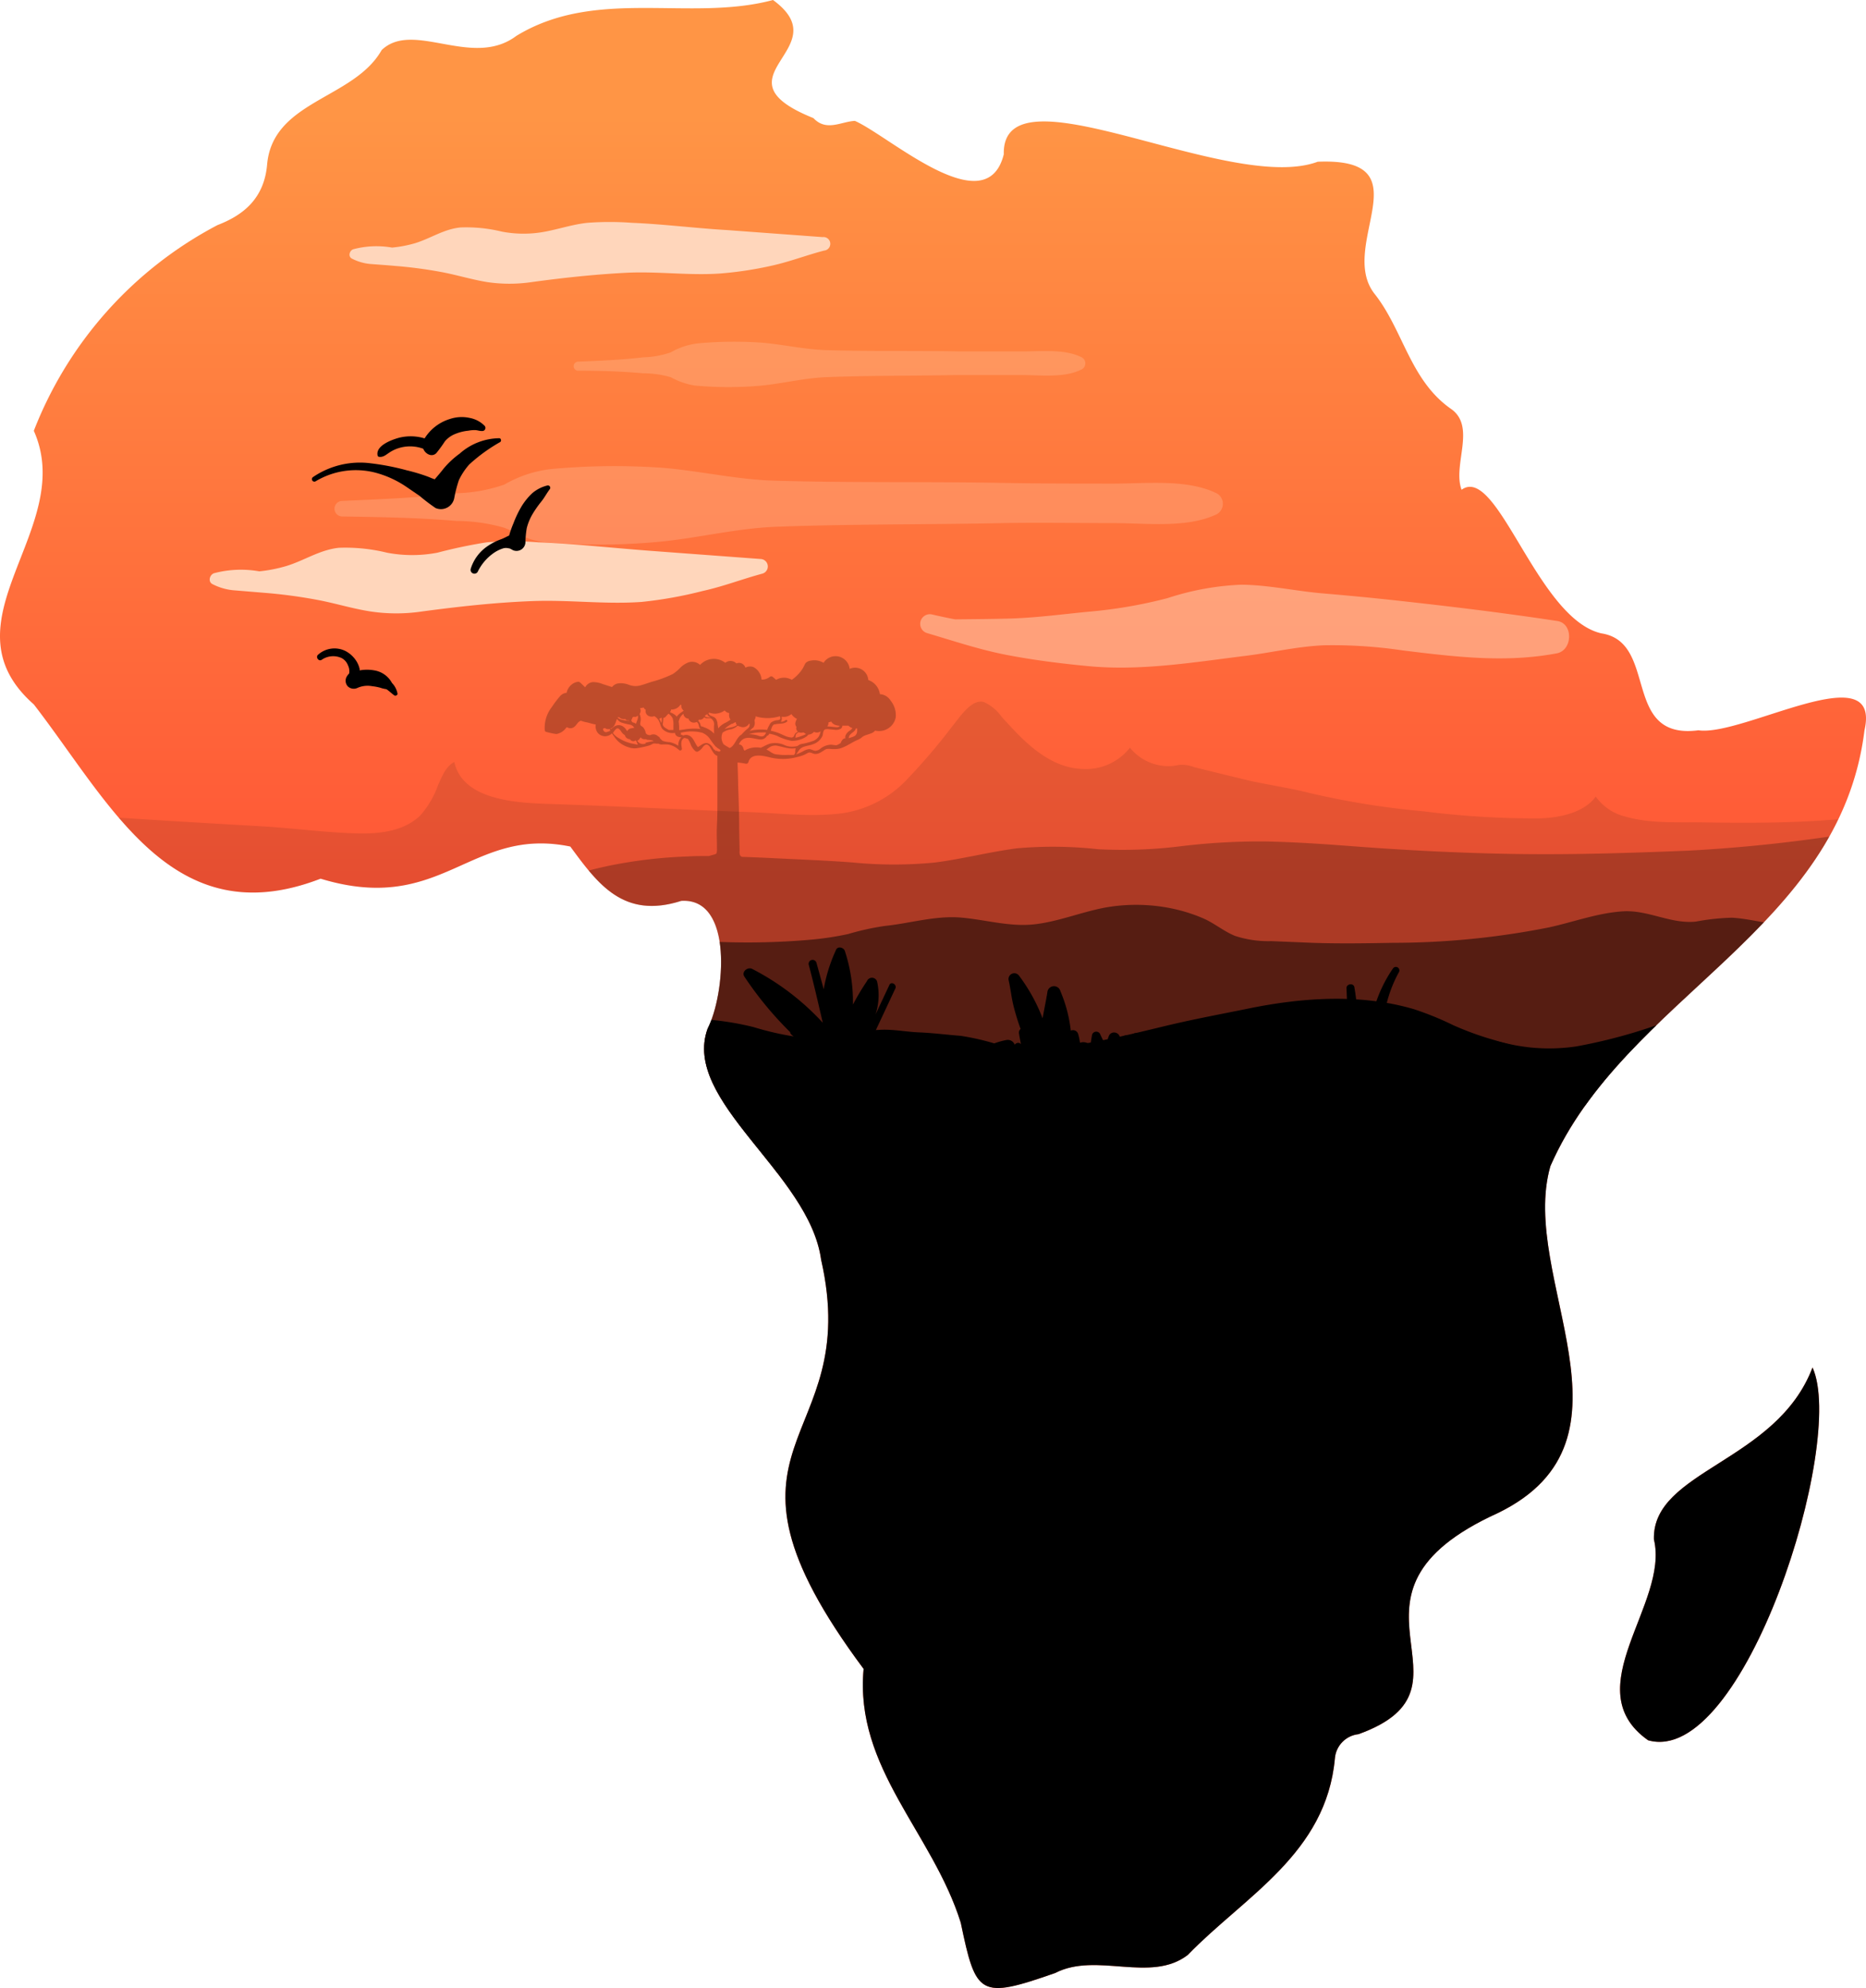 <svg xmlns="http://www.w3.org/2000/svg" xmlns:xlink="http://www.w3.org/1999/xlink" width="180" height="191.667" viewBox="0 0 180 191.667">
  <defs>
    <linearGradient id="linear-gradient" x1="0.5" y1="0.07" x2="0.5" y2="0.443" gradientUnits="objectBoundingBox">
      <stop offset="0" stop-color="#ff9545"/>
      <stop offset="1" stop-color="#ff5736"/>
    </linearGradient>
    <clipPath id="clip-path">
      <path id="Path_7" data-name="Path 7" d="M83.276,160.9c-16.633-22.323.062-21.2-4.1-39.454-1.142-8.35-13.48-15.306-10.942-22.282,1.648-3.194,2.551-12.639-2.551-12.31-5.581,1.785-8.056-1.648-10.7-5.239-9.691-1.983-12.31,6.675-24.087,3.1C16.63,90.221,10.68,77.555,3.232,67.912c-9.116-8.022,4.22-16.927,0-26.378A37.9,37.9,0,0,1,20.952,21.7c2.489-.957,4.507-2.558,4.787-5.861C26.3,9.684,34.111,9.554,36.785,4.828c3.057-2.92,8.74,1.833,12.994-1.368C57.507-1.252,66.521,2.147,74.536,0c6.49,4.733-6.059,7.386,3.9,11.387,1.252,1.327,2.66.335,4,.267,3.337,1.47,12.68,9.964,14.362,3.221-.2-8.809,21.714,3.9,30.283.718,10.464-.431,1.847,8.05,5.471,12.721,2.77,3.481,3.42,8.309,7.345,11.079,2.53,1.71.164,5.4,1.06,7.824,3.474-2.5,7.277,12.454,13.5,13.849,5.526.862,1.881,10.313,9.349,9.342,4.288.629,17.713-7.393,16.017,0-2.387,19.341-23.13,25.66-30.3,42.026-3.084,10.765,9.52,26.323-5.04,33.429-17.46,7.92-.684,16.728-13.473,21.331a2.556,2.556,0,0,0-2.271,2.325c-.834,9.2-8.672,13.268-14.2,18.965-3.57,2.736-8.809-.315-12.768,1.73-7.338,2.571-7.66,2.175-9.123-4.842C89.917,176.652,82.394,170.47,83.276,160.9Zm76.235-12.488c1.511,6.2-7.6,14.41-.561,19.368,9.24,2.613,19.149-28.779,15.86-35.939C171.336,140.994,159.34,141.753,159.511,148.407Z" transform="translate(0.03)" fill="none"/>
    </clipPath>
  </defs>
  <g id="logo" transform="translate(0.03)">
    <path id="Path_1" data-name="Path 1" d="M83.276,160.9c-16.633-22.323.062-21.2-4.1-39.454-1.142-8.35-13.48-15.306-10.942-22.282,1.648-3.194,2.551-12.639-2.551-12.31-5.581,1.785-8.056-1.648-10.7-5.239-9.691-1.983-12.31,6.675-24.087,3.1C16.63,90.221,10.68,77.555,3.232,67.912c-9.116-8.022,4.22-16.927,0-26.378A37.9,37.9,0,0,1,20.952,21.7c2.489-.957,4.507-2.558,4.787-5.861C26.3,9.684,34.111,9.554,36.785,4.828c3.057-2.92,8.74,1.833,12.994-1.368C57.507-1.252,66.521,2.147,74.536,0c6.49,4.733-6.059,7.386,3.9,11.387,1.252,1.327,2.66.335,4,.267,3.337,1.47,12.68,9.964,14.362,3.221-.2-8.809,21.714,3.9,30.283.718,10.464-.431,1.847,8.05,5.471,12.721,2.77,3.481,3.42,8.309,7.345,11.079,2.53,1.71.164,5.4,1.06,7.824,3.474-2.5,7.277,12.454,13.5,13.849,5.526.862,1.881,10.313,9.349,9.342,4.288.629,17.713-7.393,16.017,0-2.387,19.341-23.13,25.66-30.3,42.026-3.084,10.765,9.52,26.323-5.04,33.429-17.46,7.92-.684,16.728-13.473,21.331a2.556,2.556,0,0,0-2.271,2.325c-.834,9.2-8.672,13.268-14.2,18.965-3.57,2.736-8.809-.315-12.768,1.73-7.338,2.571-7.66,2.175-9.123-4.842C89.917,176.652,82.394,170.47,83.276,160.9Zm76.235-12.488c1.511,6.2-7.6,14.41-.561,19.368,9.24,2.613,19.149-28.779,15.86-35.939C171.336,140.994,159.34,141.753,159.511,148.407Z" transform="translate(0)" fill="url(#linear-gradient)"/>
    <g id="Group_1" data-name="Group 1" transform="translate(-0.03)" clip-path="url(#clip-path)">
      <path id="Path_3" data-name="Path 3" d="M181.658,128.8a66.479,66.479,0,0,0-.171,10.436c.1,1.573.376,3.317-1.443,3.939a23.8,23.8,0,0,1-4.876.684q-22.336,2.257-44.775,3.153t-44.878.41q-11.223-.246-22.432-.834-5.6-.294-11.2-.684a64.528,64.528,0,0,1-9.862-1.135,18.24,18.24,0,0,1-8.542-4.2,40.912,40.912,0,0,1-5.984-7.708l-12.42-18.746-1.812-2.736a.684.684,0,0,0,.253-.561,1.853,1.853,0,0,0-.212-.869q8.032.523,16.085.978c3.057.178,6.107.6,9.164.684,2.12.055,4.534-.157,6.155-1.723a8.8,8.8,0,0,0,1.7-2.879c.349-.78.759-1.874,1.587-2.277.834,3.775,6.251,3.946,9.363,4.049,6.394.205,12.775.547,19.149.78,2.948.109,6.046.5,8.973.1a10.7,10.7,0,0,0,5.957-3.016,58.61,58.61,0,0,0,4.575-5.334c.684-.807,1.867-2.736,3.091-2.353a4.3,4.3,0,0,1,1.7,1.429c.458.492.91.992,1.368,1.47,1.737,1.785,3.844,3.474,6.442,3.543a5.375,5.375,0,0,0,4.555-2.052,4.733,4.733,0,0,0,2.161,1.518,4.787,4.787,0,0,0,1.758.26,5.828,5.828,0,0,0,.834-.116,3.255,3.255,0,0,1,1.457.219q2.736.684,5.437,1.327c1.881.41,3.8.684,5.656,1.156a78.819,78.819,0,0,0,11.018,1.771,85.529,85.529,0,0,0,11.141.684c1.888-.048,4.343-.52,5.471-2.106a4.91,4.91,0,0,0,2.8,1.915c2.428.718,5.15.533,7.646.574,3.132.055,6.251.062,9.383-.075,2.818-.123,5.629-.41,8.439-.588A59.249,59.249,0,0,0,181.658,128.8Z" transform="translate(-4.171 -31.264)" opacity="0.1"/>
      <path id="Path_4" data-name="Path 4" d="M186.268,109.447a147.522,147.522,0,0,1-16.414,1.8c-5.471.226-10.942.4-16.366.328s-10.908-.356-16.345-.773c-2.695-.205-5.389-.383-8.084-.438a63.308,63.308,0,0,0-8.125.451,45.6,45.6,0,0,1-8.022.3,39.843,39.843,0,0,0-7.872-.089c-2.647.349-5.246,1.026-7.9,1.368a40.5,40.5,0,0,1-7.885,0c-2.64-.205-5.287-.294-7.933-.431-.937-.048-1.874-.082-2.811-.116a.472.472,0,0,1-.171-.157,1.039,1.039,0,0,1-.041-.438l-.041-2.106c0-1.409-.048-2.818-.1-4.22,0-.725-.041-1.45-.055-2.175a6.706,6.706,0,0,1,.828.123.226.226,0,0,0,.219-.164c.239-.9,1.429-.609,2.052-.458a5.253,5.253,0,0,0,2.544,0c.212-.055.424-.1.629-.178l.274-.116a1.477,1.477,0,0,1,.328-.164c.191-.041.376.109.568.13a.875.875,0,0,0,.506-.109c.15-.075.28-.171.417-.253a.78.78,0,0,1,.239-.116,1.668,1.668,0,0,1,.369,0,3.888,3.888,0,0,0,.629,0,1.881,1.881,0,0,0,.609-.171c.465-.191.869-.486,1.327-.684h0a2.812,2.812,0,0,0,.287-.144c.1-.055.164-.13.253-.191a1.71,1.71,0,0,1,.431-.185l.417-.144h0a.875.875,0,0,0,.342-.253A1.635,1.635,0,0,0,93.359,98.4a2.223,2.223,0,0,0-.486-1.607,1.293,1.293,0,0,0-1.04-.629A1.676,1.676,0,0,0,90.713,94.8a1.279,1.279,0,0,0-.745-1.074,1.258,1.258,0,0,0-1.053,0,1.368,1.368,0,0,0-2.517-.588,1.846,1.846,0,0,0-.732-.239,1.935,1.935,0,0,0-.527.034.828.828,0,0,0-.472.226c-.1.15-.157.328-.253.479a3.1,3.1,0,0,1-.328.458,3.981,3.981,0,0,1-.752.684,1.5,1.5,0,0,0-1.511,0L81.5,94.5a.219.219,0,0,0-.294,0,1.224,1.224,0,0,1-.786.26,1.5,1.5,0,0,0-.766-1.2.944.944,0,0,0-.793.048A.684.684,0,0,0,78.5,93.2a.622.622,0,0,0-.506,0,.8.8,0,0,0-1.074-.062,1.812,1.812,0,0,0-2.435.205,1.115,1.115,0,0,0-1.067-.26,2.107,2.107,0,0,0-.807.5,4.54,4.54,0,0,1-.739.629,11.168,11.168,0,0,1-2.052.759c-.376.123-.752.26-1.142.362a1.785,1.785,0,0,1-1.067-.075,2.052,2.052,0,0,0-1.04-.13.916.916,0,0,0-.574.349l-.9-.287A2.469,2.469,0,0,0,64.143,95a.93.93,0,0,0-.739.5l-.41-.39c-.116-.109-.185-.164-.342-.13a1.1,1.1,0,0,0-.356.123,1.368,1.368,0,0,0-.684.93.964.964,0,0,0-.684.383,9.48,9.48,0,0,0-.739.985,3.255,3.255,0,0,0-.684,2.257.192.192,0,0,0,.137.144,8.3,8.3,0,0,0,.978.205,1.441,1.441,0,0,0,.91-.554.883.883,0,0,1,.116-.109.609.609,0,0,0,.554.062c.349-.137.431-.568.786-.684h0l.2.068c.191.062.4.089.595.144a5.545,5.545,0,0,0,.581.144h.062a1.04,1.04,0,0,0,.191.814.923.923,0,0,0,1.313.1.342.342,0,0,0,.048-.055l.219.308a2.476,2.476,0,0,0,.855.807,2.736,2.736,0,0,0,.581.246,1.62,1.62,0,0,0,.684.082,8.288,8.288,0,0,0,1.3-.28,3.038,3.038,0,0,0,.335-.164.793.793,0,0,1,.308,0,1.64,1.64,0,0,1,.164,0h.055a.684.684,0,0,0,.308.082,3.871,3.871,0,0,1,.629,0,2.052,2.052,0,0,1,1.04.527.164.164,0,0,0,.274-.157c-.048-.294-.13-.739.15-.951a.41.41,0,0,1,.109-.055l.3.082a.26.26,0,0,1,.062.062,3.379,3.379,0,0,1,.267.574,1.751,1.751,0,0,0,.4.54.26.26,0,0,0,.239.062,1.238,1.238,0,0,0,.506-.451c.164-.191.342-.335.568-.123s.438.9.828.978v4.35c0,.766,0,1.532-.041,2.3s0,1.539,0,2.3a1.561,1.561,0,0,1-.041.445c-.041.1-.349.15-.472.191l-.253.075c-.684,0-1.368,0-2.011.041a45.6,45.6,0,0,0-7.7.91c-2.6.554-5.15,1.368-7.694,2.12A81.1,81.1,0,0,1,42.9,118.029a3.248,3.248,0,0,0-1.84.164,75.948,75.948,0,0,1-14.752-.267c-1.368-.164-2.736-.349-4.1-.574-.137,0-.2.185-.062.212a74.2,74.2,0,0,0,18.342,1.19.786.786,0,0,0,0,.178,45.63,45.63,0,0,0,1.081,8.822,29.8,29.8,0,0,0,2.592,7.687,10.183,10.183,0,0,0,5.143,4.664,19.286,19.286,0,0,0,6.914,1.176c6.066.13,12.18-.226,18.24-.431q9.4-.308,18.814-.752c12.536-.581,25.065-1.313,37.615-2.127s25.051-1.723,37.567-2.654l9.472-.684,4.733-.356c1.074-.082,2.312-.116,2.7-1.327a8.3,8.3,0,0,0,.212-1.881c.055-.814.109-1.621.171-2.435l.328-4.7q.328-4.616.643-9.233l.328-4.7A.656.656,0,0,0,186.268,109.447Zm-102.6-7.714a.356.356,0,0,1-.144.294h-.3a4.008,4.008,0,0,0-.4,0,4.261,4.261,0,0,1-.78-.041,1.785,1.785,0,0,1-.383-.055,1.9,1.9,0,0,1-.369-.191c-.13-.089-.26-.171-.4-.246l.321-.226a1.012,1.012,0,0,1,.807-.109c.274.055.54.13.814.185a2.448,2.448,0,0,0,.807.041h.075a.827.827,0,0,0-.048.349Zm5.854-2.264h.116v.246a.609.609,0,0,1-.219.472h0l-.191.089c-.13.048-.274.082-.39.137h0a.472.472,0,0,1,.1-.315c.137-.164.328-.274.472-.424a.9.9,0,0,0,.109-.205Zm-2.654-.451a.786.786,0,0,0,0-.13,1.17,1.17,0,0,0,.26-.089.8.8,0,0,0,.349.308,1.265,1.265,0,0,0,.445.1.075.075,0,0,1,0,.062c-.116.13-.445.062-.588.048a5.156,5.156,0,0,0-.574-.041A.684.684,0,0,0,86.869,99Zm-.294.533a1.108,1.108,0,0,1,.4,0l.465.041a.916.916,0,0,0,.629-.1.356.356,0,0,0,.137-.233V99.2h.588a.991.991,0,0,0,.39.233,1.142,1.142,0,0,1-.315.287.944.944,0,0,0-.369.479.534.534,0,0,0,0,.185.089.089,0,0,0,0,.041h-.075a.417.417,0,0,0-.205.137,1.081,1.081,0,0,0-.171.315,2.434,2.434,0,0,1-.4.212c-.164,0-.335-.041-.506-.055a1.723,1.723,0,0,0-1.067.4.821.821,0,0,1-.451.185c-.226,0-.4-.164-.629-.157a1.368,1.368,0,0,0-.561.205,5.209,5.209,0,0,1-.684.3h0c.144-.171.26-.4.369-.506.335-.321.834-.3,1.245-.465a1.539,1.539,0,0,0,.944-.841C86.349,99.968,86.343,99.626,86.575,99.55Zm-1.607.513h0a.8.8,0,0,0,.506-.267.622.622,0,0,0,.561,0l.082-.055a1.9,1.9,0,0,1-.178.5,1.224,1.224,0,0,1-.472.4,6.217,6.217,0,0,1-1.224.328.875.875,0,0,0-.342.185,1.984,1.984,0,0,1-.4.062,1.846,1.846,0,0,1-.793-.109,2.2,2.2,0,0,0-1.5-.171,4.385,4.385,0,0,0-.684.315c-.055,0-.116.055-.171.082a2.325,2.325,0,0,0-1.108.062,2.4,2.4,0,0,0-.308.123c-.075.041-.157.116-.205.048a1.05,1.05,0,0,1-.082-.233.533.533,0,0,0-.178-.246.424.424,0,0,0-.239-.075l.034-.075a.964.964,0,0,1,.4-.451c.492-.267,1.087,0,1.593.041a.684.684,0,0,0,.684-.356.2.2,0,0,0,.109-.041.5.5,0,0,0,.109-.157h0a4.015,4.015,0,0,1,.745.205,5.211,5.211,0,0,0,1.409.486,2.523,2.523,0,0,0,1.368-.376,1.026,1.026,0,0,0,.253-.226Zm-5.779-.041a3.878,3.878,0,0,1,1.217-.164,3.169,3.169,0,0,1,.445,0,.752.752,0,0,1-.164.274c-.191.178-.465.082-.684,0A3,3,0,0,0,79.189,100.022Zm5.232-.164c.116,0,.164.082.26.137h.041a2.264,2.264,0,0,1-.458.2,3.248,3.248,0,0,1-.588.171c.041-.137,0-.287.13-.4l.185-.137A.684.684,0,0,0,84.421,99.858Zm-2.1-1.115a.5.5,0,0,0,.041-.328.383.383,0,0,0,0-.082,1.115,1.115,0,0,0,.937-.253,1.293,1.293,0,0,0,.533.465,1.176,1.176,0,0,0-.157.4.5.5,0,0,0,.109.369.465.465,0,0,0,.041.356.54.54,0,0,0,.1.116.876.876,0,0,0-.171.1.417.417,0,0,0-.144.164,1.634,1.634,0,0,1-.109.219.274.274,0,0,1-.219.068,1.328,1.328,0,0,1-.308-.055l-.15-.041c-.205-.082-.4-.178-.6-.267a4.6,4.6,0,0,0-.9-.28.52.52,0,0,0,0-.075c.062-.191.123-.445.315-.547h.075c.39-.1.821,0,1.156-.26.1-.089-.041-.226-.137-.144a.752.752,0,0,1-.445.164.321.321,0,0,0,.041-.089Zm-2.736.684a.766.766,0,0,0,.157-.684v-.089a1.415,1.415,0,0,0,.1-.233.725.725,0,0,0,0-.13,1.936,1.936,0,0,0,.362.1,4.035,4.035,0,0,0,1.976-.1h0a.383.383,0,0,1,.041.253.137.137,0,0,1-.041.062h0a1.162,1.162,0,0,1-.164.062,1.176,1.176,0,0,0-.684.233.766.766,0,0,0-.164.253,1.888,1.888,0,0,0-.205.445h-.089a4.685,4.685,0,0,0-1.368.048l-.239.055a3.346,3.346,0,0,0,.287-.287Zm-1.429-.205a.684.684,0,0,0,.205.068A.669.669,0,0,0,79.216,99h.048a1.059,1.059,0,0,0,0,.15c0,.233-.212.342-.369.486a5.728,5.728,0,0,0-.4.41l-.13.089c-.362.3-.486.807-.841,1.108a.554.554,0,0,1-.2.109c-.123-.082-.246-.15-.376-.226l-.191-.13a1.21,1.21,0,0,1-.2-.6,1.279,1.279,0,0,1,.1-.52,1.819,1.819,0,0,1,.834-.328,1.5,1.5,0,0,0,.616-.342Zm-.54-.205.239-.137h.1a.267.267,0,0,0,0,.123.308.308,0,0,0,.1.13,1.525,1.525,0,0,1-.643.239,4.7,4.7,0,0,0-.554.15,1.833,1.833,0,0,1,.205-.191A3.891,3.891,0,0,1,77.589,99Zm-2.25-1.081a1.518,1.518,0,0,0,.6.109,1.751,1.751,0,0,0,.9-.315.6.6,0,0,0,.438.253.8.8,0,0,0,.055.533l.062.1a2.988,2.988,0,0,1-.451.287,2.052,2.052,0,0,0-.739.561,3.168,3.168,0,0,0-.068-.445.491.491,0,0,0-.048-.26.581.581,0,0,0-.308-.4c-.157-.082-.506-.144-.492-.376a.315.315,0,0,0,.048-.048Zm-.376.26a.369.369,0,0,0,.191-.13h0c0,.15.164.246.328.328h-.253a.588.588,0,0,1-.308-.1Zm-.684.527a.532.532,0,0,0,.068-.1h.068a.335.335,0,0,0,.116,0,.554.554,0,0,0,.328-.233h0a.561.561,0,0,0,.226.1,2.516,2.516,0,0,1,.4,0,.657.657,0,0,1,.321.684c-.014.233,0,.527,0,.793a1.908,1.908,0,0,0-.4-.342,2.735,2.735,0,0,0-.486-.246l-.253-.1c-.075,0-.116,0-.157-.123s0-.1-.041-.144a.718.718,0,0,0-.239-.328.411.411,0,0,0,.055.041Zm-.937-.205a.527.527,0,0,0,.369.369.554.554,0,0,0,.417-.048h0a.472.472,0,0,1,.13.13c.1.144.068.335.171.472a.781.781,0,0,0,.075.075,5.82,5.82,0,0,0-1.614.055l-.445.062v-.123a4.179,4.179,0,0,0-.048-.684,1.2,1.2,0,0,1,.157-.438,1.06,1.06,0,0,1,.3-.328.458.458,0,0,0,.116.274.486.486,0,0,0,.376.185Zm-1.744-.684a.684.684,0,0,0,.075-.191,1,1,0,0,0,.9-.479l.082.055a.6.6,0,0,0,0,.157.616.616,0,0,0,.226.376h0l-.178.13a1.846,1.846,0,0,0-.5.451.746.746,0,0,0-.089-.116,1.792,1.792,0,0,0-.547-.308h0Zm-.684.622a.417.417,0,0,0,.267-.164,2.613,2.613,0,0,1,.233-.246,1.183,1.183,0,0,1,.4.438,2.052,2.052,0,0,1,.075.684v.445h-.445c-.219-.137-.527-.253-.588-.54a5.021,5.021,0,0,0,.062-.561Zm-.246,0a.233.233,0,0,0,.041-.041h0l.041.041h0a.615.615,0,0,1,0,.315.244.244,0,0,1-.048.171,1.06,1.06,0,0,0-.055-.157,1.3,1.3,0,0,0-.137-.253.294.294,0,0,0,.171-.082Zm-2.736,0c.048-.089.041-.1.15-.109a.86.86,0,0,0,.191,0,.615.615,0,0,0,.178-.116c.082.253-.109.52-.171.793h0a1.012,1.012,0,0,0-.226-.123h-.068a.424.424,0,0,1-.164-.226.616.616,0,0,0,.1-.239Zm-1.279-.068h0a1.416,1.416,0,0,0,.164.116.684.684,0,0,0,.424.048h0a.308.308,0,0,0,.356.13h0a.211.211,0,0,0,0,.055h0a3.96,3.96,0,0,1-.561-.082,1.012,1.012,0,0,1-.554-.253Zm-.937,1.368h0a.055.055,0,0,0-.048,0c-.123,0-.212.1-.349.062a.315.315,0,0,1-.212-.342h0a.615.615,0,0,0,.185-.048.451.451,0,0,0,.438.089l.082.171a.335.335,0,0,1-.1-.007Zm.157-.185a.353.353,0,0,0-.055-.13h.034c.3,0,.486-.568.568-.855a.137.137,0,0,0,.055,0,.964.964,0,0,0,.362.3,5.545,5.545,0,0,0,.882.219.643.643,0,0,1,.39.3h0l-.28.048a.513.513,0,0,0-.362.212v.048h0c-.075,0-.116-.1-.157-.157a1.006,1.006,0,0,0-.219-.233.752.752,0,0,0-1.026.062q-.1.06-.2.13Zm2.51,1.457a2.553,2.553,0,0,0-.383-.082,3.946,3.946,0,0,1-1.368-.54,1.676,1.676,0,0,1-.568-.479.145.145,0,0,0,0-.041,2.475,2.475,0,0,1,.28-.356c.239-.205.417.109.54.28a.821.821,0,0,0,.321.294h0a.458.458,0,0,0,.15.267.5.5,0,0,0,.342.13.362.362,0,0,0,.533.13H68.3c.068.116.116.274.178.39Zm.834-.116a.636.636,0,0,1-.684-.1c-.055-.055-.1-.116-.157-.178a.212.212,0,0,0,.082,0,.834.834,0,0,0,.26-.315h0a.458.458,0,0,0,.376.185h.144a.683.683,0,0,0,.15.062,2.305,2.305,0,0,1,.486.062.26.26,0,0,1,.1.062,4.788,4.788,0,0,0-.793.164Zm3.139.226a2.332,2.332,0,0,0-.814-.349,2.591,2.591,0,0,1-.684-.123,1.955,1.955,0,0,1-.308-.3.137.137,0,0,0,0-.055.274.274,0,0,0-.123-.068.642.642,0,0,0-.773-.13h0c-.185,0-.383-.048-.445-.246a1.039,1.039,0,0,0-.267-.533c-.082-.068-.191-.109-.239-.205a.506.506,0,0,1,0-.246,1.293,1.293,0,0,0-.075-.814.575.575,0,0,0,.1-.349.684.684,0,0,0-.062-.205l.362-.062h0a.321.321,0,0,0,.191.205.527.527,0,0,0,.315.622.684.684,0,0,0,.513,0,1.252,1.252,0,0,1,.369.342c.192.267.2.622.4.882a1.368,1.368,0,0,0,1.224.39.485.485,0,0,0,.062.191c.13.2.342.212.554.239a1.087,1.087,0,0,0-.3.759Zm3.638.513-.075-.048a.164.164,0,0,1,0-.082s0-.041-.048,0a.137.137,0,0,0,0,.048.875.875,0,0,1-.164-.219.971.971,0,0,0-.479-.445c-.4-.123-.684.205-.978.356-.308-.349-.4-.91-.862-1.115a.684.684,0,0,0-.54,0h0l-.185-.075-.116-.041h.048a.055.055,0,0,0,0-.1v-.041a4.1,4.1,0,0,1,2.093,0,1.717,1.717,0,0,1,.684.533,7.955,7.955,0,0,0,.581.78l.144.109.062.062.137.075.1.082.048.041a.424.424,0,0,1-.075.116h0a.424.424,0,0,1-.342-.1Z" transform="translate(-6.955 -29.238)" opacity="0.25"/>
      <path id="Path_5" data-name="Path 5" d="M207.917,219.582q-.239-20.4-1.84-40.767c-.253-3.173-.212-6.613-1.074-9.691a10.888,10.888,0,0,0-4.4-5.9c-1.915-1.368-4.1-2.318-6.155-3.5a10.471,10.471,0,0,1-2.736-2.052c-1.081-1.258-.431-2.831-.055-4.254l1.252-4.726c.417-1.58.65-3.208.944-4.787a1.3,1.3,0,0,0-1.224-1.6c-2.9-.068-5.717-.855-8.638-.848a51.836,51.836,0,0,0-8.1.609c-1.279.212-2.585.219-3.878.369a22.856,22.856,0,0,0-4.233.9,51.558,51.558,0,0,1-7.755,2.052,17.782,17.782,0,0,1-7.844-.588,29.142,29.142,0,0,1-4.069-1.47,29.076,29.076,0,0,0-3.775-1.532c-5.122-1.511-10.744-1.122-15.908-.068-2.681.547-5.369,1.04-8.029,1.682s-5.2,1.265-7.838,1.71a21.2,21.2,0,0,1-8.3.1,23.747,23.747,0,0,0-3.652-.855c-1.32-.1-2.633-.274-3.96-.328s-2.442-.3-3.693-.253c-1.423.055-2.825.3-4.227.492a17.446,17.446,0,0,1-3.96.185,28.045,28.045,0,0,1-4.1-.93c-5.417-1.368-11.059-.9-16.468.191-6.217,1.252-12.31,3.7-18.65,4.138-1.511.109-3.03.178-4.548.219a34.721,34.721,0,0,0-4.787.246c-1.546.26-3.166.26-4.685.6L30,149.236a1.45,1.45,0,0,0-1.074-.335l-2.052.13a1.662,1.662,0,0,0-1.635,1.641A16.92,16.92,0,0,0,33.515,164.1c2.524,1.5,5.321,2.469,7.776,4.1a22.1,22.1,0,0,1,5.341,5.122c3.146,4.144,5.2,9.021,7.16,13.8q3.878,9.479,7.742,18.951L76.9,243.519q3.871,9.472,7.749,18.944c2.12,5.191,4.261,10.621,9.294,13.678,4.384,2.647,9.759,2.927,14.724,2.359,5.711-.684,11.264-2.264,16.817-3.679,12.468-3.194,24.915-6.49,37.177-10.409,6.155-1.97,12.31-4.1,18.363-6.442q4.555-1.764,9.041-3.693a61.382,61.382,0,0,0,7.749-3.768,20.86,20.86,0,0,0,6.217-5.56,19.737,19.737,0,0,0,3.139-7.591C208.362,231.557,207.986,225.457,207.917,219.582Z" transform="translate(-7.958 -44.503)"/>
      <path id="Path_6" data-name="Path 6" d="M194.17,128.016c-1.163,1.7-3.625,1.573-5.41,1.3-1.163-.185-2.325-.451-3.508-.52a21.585,21.585,0,0,0-3.5.376c-2.407.246-4.575-1.128-6.983-.992s-4.787,1.026-7.16,1.546a77.141,77.141,0,0,1-15.046,1.491c-2.6.048-5.2.089-7.8,0l-3.96-.164a10.258,10.258,0,0,1-3.5-.506c-1.081-.438-1.99-1.224-3.064-1.689a15.667,15.667,0,0,0-3.023-.951,17.043,17.043,0,0,0-6.367-.1c-2.332.424-4.555,1.368-6.914,1.628s-4.678-.445-7.044-.65c-2.489-.212-4.917.554-7.372.807a25.1,25.1,0,0,0-3.536.78,29.63,29.63,0,0,1-3.8.561,69.866,69.866,0,0,1-14.977-.342,7.869,7.869,0,0,0-5.786,1.2c-1.443,1.087-2.558,2.6-4.1,3.556a5.526,5.526,0,0,1-2.8.78.581.581,0,0,0-.157-.684,1.915,1.915,0,0,0-2.414-.123,2.12,2.12,0,0,0-.547.527l-.964-.157a8.508,8.508,0,0,0-5.15.533,4.192,4.192,0,0,0-1.676,1.546c-.171.274.239.479.424.239,1.231-1.655,3.42-1.689,5.287-1.484.554.062,1.115.157,1.669.26a3.974,3.974,0,0,0-.068,1.306,35,35,0,0,0,1.156,5.95c1.108,3.905,3.255,7.523,7.27,8.945a22.322,22.322,0,0,0,7.126.821c2.777,0,5.56-.034,8.337-.15,5.594-.239,11.182-.684,16.769-1.115,11.127-.848,22.261-1.7,33.381-2.64s22.152-1.956,33.2-3.139c5.471-.588,11-1.108,16.468-1.915a5.259,5.259,0,0,0,2.893-1.128,5.047,5.047,0,0,0,1.279-2.866q.889-4.144,1.771-8.3c.287-1.368.622-2.674.848-4.021a.684.684,0,0,0-1.245-.513Z" transform="translate(-18.174 -40.319)" opacity="0.5"/>
    </g>
    <path id="Path_8" data-name="Path 8" d="M159.1,146.27a.49.49,0,0,0-.55.23c-.08.12-.18.23-.26.36l-.16.1h0a2.613,2.613,0,0,1-.06-.27.579.579,0,0,0,0-.1v-.13h0a.52.52,0,0,0-.38-.52.54.54,0,0,0-.66.36.67.67,0,0,0-.58-.14.62.62,0,0,0-.44.61h0a1,1,0,0,0,0,.24h0v-.59a.57.57,0,0,0-.42-.54.55.55,0,0,0-.63.25,2.36,2.36,0,0,0-.2,1.18,13.72,13.72,0,0,1-.68-1.32.42.42,0,0,0-.77.1c-.06.34-.11.69-.16,1a.93.93,0,0,0-1-.24,6.44,6.44,0,0,0-.18-.85.52.52,0,0,0-.71-.32,13.42,13.42,0,0,0-1-3.8A.64.64,0,0,0,149,142c-.14.83-.31,1.66-.46,2.49a16.92,16.92,0,0,0-2.28-4.12.56.56,0,0,0-1,.43c.19.82.27,1.66.47,2.47a22.428,22.428,0,0,0,.69,2.25.44.44,0,0,0-.16.4c.05.36.13.71.19,1.06a.37.37,0,0,0-.22-.12.42.42,0,0,0-.38.18.71.71,0,0,0-.83-.45,7.329,7.329,0,0,0-1.88.64,4.831,4.831,0,0,0-.84.65,2,2,0,0,0-.63.88,5.08,5.08,0,0,0-.4.85,1.84,1.84,0,0,0-.06.5,4.5,4.5,0,0,1-.08.51.26.26,0,0,0,.47.2,2.19,2.19,0,0,1,.46-.5,2,2,0,0,0,.37-.3c.07-.07.14-.15.22-.22a.809.809,0,0,1,.13-.11,3.1,3.1,0,0,0,.69-.53l.33-.25a1.22,1.22,0,0,0,.27.5,2.351,2.351,0,0,0,.29.26,7.119,7.119,0,0,0,.81.64,5.129,5.129,0,0,0,.72.41A2.18,2.18,0,0,0,147,151h.18a.75.75,0,0,0,.61-.29c.09.15.17.3.26.44l.18.27h0c.08,1.23,2,1.24,1.93,0a6.7,6.7,0,0,0-.06-1.09.56.56,0,0,0,.87-.32c.12-.45.23-.92.34-1.38a.58.58,0,0,0,.25.18,2.59,2.59,0,0,0,1.07,1.69v.36a.235.235,0,0,0,.46.06l.06-.26h.24a1.73,1.73,0,0,0,.78-.15c.24-.12.26-.15.43-.24a1.15,1.15,0,0,0,.65-1,.27.27,0,0,0-.18-.27h0l.1-.24v-.07a.22.22,0,0,0,0-.08,2.769,2.769,0,0,0,.34.48.65.65,0,0,0,1-.13,3.871,3.871,0,0,0,.33-.64.46.46,0,0,0,.21-.14,2.19,2.19,0,0,0,.29-.39.79.79,0,0,0,.26.19.52.52,0,0,0,.75-.3,1,1,0,0,1,.32-.37l.06.13a.3.3,0,0,0,.45.28,1.32,1.32,0,0,0,.25-.16.63.63,0,0,0,.23-.53.84.84,0,0,0-.56-.76Z" transform="translate(-47.999 -46.316)"/>
    <path id="Path_9" data-name="Path 9" d="M230.58,147.26c-1.09-.33-2.21-.68-3.33-.9a3.92,3.92,0,0,0-2.6.06,1.17,1.17,0,0,0-.48.58.33.33,0,0,0-.27-.08,1.879,1.879,0,0,0-.3.12,1.46,1.46,0,0,1-.3.07,2.94,2.94,0,0,1-.49.08,1.92,1.92,0,0,0-.55-.1c.2,0-.21-.07,0,0a3.857,3.857,0,0,0-.48-.16l-.29-.08-.14-.05h0l-.26-.15-.13-.09h0a.82.82,0,0,0-1.15,0,2.43,2.43,0,0,0-.4.51,2.74,2.74,0,0,0-.85-.52h0a.51.51,0,0,0-.28-.5,8.679,8.679,0,0,0-.13-1.83c-.09-.54-.84-.55-1.1-.15a8.958,8.958,0,0,0-.46.82,12.53,12.53,0,0,1,1.54-5.17.34.34,0,0,0-.58-.34,13,13,0,0,0-2.1,9.79c.16.8,1.33.57,1.37-.18,0-.23.05-.45.07-.68a.67.67,0,0,0,.48.28,1.35,1.35,0,0,0,.41.16h.08v.07a2,2,0,1,0,3.86.93,2.45,2.45,0,0,0-.06-.75,11,11,0,0,0,3.46-.49.94.94,0,0,0,1.12-.66,14.48,14.48,0,0,0,1.47.08c1,0,1.94-.08,2.9-.16a.255.255,0,0,0-.03-.51ZM219.16,150a.67.67,0,0,1-.22-.4h1.2a.57.57,0,0,1-.98.4Z" transform="translate(-83.195 -46.033)"/>
    <path id="Path_10" data-name="Path 10" d="M214.17,144.94a24.881,24.881,0,0,0-.36-3.94c-.08-.42-.78-.32-.76.11.06,1.3.1,2.6.16,3.91a17.627,17.627,0,0,0,.09,1.92c.1.62,0,1.27.12,1.9,0,.2.33.17.38,0a17.4,17.4,0,0,0,.28-1.9A10.309,10.309,0,0,0,214.17,144.94Z" transform="translate(-83.195 -45.834)"/>
    <path id="Path_11" data-name="Path 11" d="M121.84,141.46l-1.32,2.81a6,6,0,0,0,.17-3.08.52.52,0,0,0-1-.13,23.638,23.638,0,0,0-1.35,2.26,15.75,15.75,0,0,0-.78-5.17c-.11-.34-.68-.5-.85-.11a15.369,15.369,0,0,0-1.19,3.8c-.23-.85-.46-1.7-.7-2.55a.383.383,0,0,0-.74.2c.49,1.85.92,3.72,1.35,5.58a24.3,24.3,0,0,0-6.79-5.18c-.45-.25-1.1.28-.76.75a33.611,33.611,0,0,0,4.4,5.33.37.37,0,0,0,.1.22l1,.9h0a18.542,18.542,0,0,0,1.34,1.46,4.17,4.17,0,0,0,1.77,1.2c.15.64.3,1.27.46,1.9-.51,1.13-1,2.26-1.42,3.41-.09.23.26.37.38.17.47-.81.9-1.65,1.32-2.49.17.67.33,1.33.52,2,0,.15.31.13.29,0-.09-1-.21-1.92-.35-2.87.52-1.08,1-2.18,1.54-3.27l3.16-6.75C122.69,141.41,122,141,121.84,141.46Zm-4.27,9.08a3.914,3.914,0,0,0-.14-.76h0a.35.35,0,0,0,.33-.44l-.09-.33h0a5.7,5.7,0,0,0,.58.06Z" transform="translate(-36.093 -46.466)"/>
    <path id="Path_12" data-name="Path 12" d="M100.31,22.86l-9.24-.68C88,22,85,21.61,81.89,21.48a28.581,28.581,0,0,0-4.24,0c-1.39.14-2.72.59-4.09.85a11.14,11.14,0,0,1-4.19,0,14.44,14.44,0,0,0-4-.4c-1.61.16-2.87,1.06-4.38,1.52a12,12,0,0,1-2.21.42,8.7,8.7,0,0,0-3.74.16c-.37.12-.54.71-.12.91a4.76,4.76,0,0,0,1.88.52c.77.06,1.53.11,2.29.18a42.351,42.351,0,0,1,4.62.62c1.43.28,2.83.71,4.27.94a14.69,14.69,0,0,0,4.24,0c3-.41,6.05-.74,9.11-.9s6.05.28,9.08.07a35.09,35.09,0,0,0,5.1-.78c1.69-.38,3.28-1,4.94-1.43a.654.654,0,1,0-.14-1.3Z" transform="translate(-20.989)" fill="#ffd6bb"/>
    <path id="Path_13" data-name="Path 13" d="M73.33,78.92l-10.77-.8c-3.56-.27-7.12-.66-10.69-.81a31.209,31.209,0,0,0-4.93,0,48.077,48.077,0,0,0-4.77,1,12.92,12.92,0,0,1-4.88,0,16.8,16.8,0,0,0-4.63-.47c-1.88.2-3.34,1.24-5.11,1.77a14.07,14.07,0,0,1-2.57.5,10.14,10.14,0,0,0-4.36.18c-.43.14-.62.83-.14,1.06a5.52,5.52,0,0,0,2.2.6l2.66.22a48.781,48.781,0,0,1,5.39.72c1.66.32,3.29.83,5,1.09a16.7,16.7,0,0,0,4.94,0c3.53-.47,7-.86,10.61-1s7,.33,10.57.08A40,40,0,0,0,67.77,82c2-.44,3.81-1.15,5.75-1.67a.72.72,0,0,0-.19-1.41Z" transform="translate(0 -25.027)" fill="#ffd6bb"/>
    <path id="Path_14" data-name="Path 14" d="M139.49,34.42c-1.63-.8-3.91-.53-5.69-.54h-6c-4.27-.08-8.55,0-12.82-.12-2.13-.06-4.15-.54-6.25-.72a38.251,38.251,0,0,0-6.24.07,6.74,6.74,0,0,0-2.57.86,8.93,8.93,0,0,1-2.67.48c-2.11.25-4.21.33-6.33.42a.44.44,0,0,0,0,.87c2.12,0,4.22.06,6.33.25a9.62,9.62,0,0,1,2.67.38,7.14,7.14,0,0,0,2.3.8,35.39,35.39,0,0,0,6.51,0c2.1-.22,4.12-.73,6.25-.81,4.17-.16,8.35-.12,12.52-.2h6.26c1.78,0,4.06.29,5.69-.5a.66.66,0,0,0,.04-1.24Z" transform="translate(-35.239)" fill="#ffd6bb" opacity="0.25"/>
    <path id="Path_15" data-name="Path 15" d="M145.8,69.19c-2.83-1.4-6.8-.94-9.9-.94-3.46,0-6.91,0-10.36-.06-7.42-.15-14.85,0-22.27-.22-3.7-.09-7.21-.93-10.87-1.24a66.51,66.51,0,0,0-10.84.12,11.65,11.65,0,0,0-4.47,1.49,15.16,15.16,0,0,1-4.64.84c-3.66.44-7.31.57-11,.74a.75.75,0,0,0,0,1.5c3.68.06,7.32.11,11,.43a16.89,16.89,0,0,1,4.64.66c1.46.58,2.31,1.26,4,1.4a61.151,61.151,0,0,0,11.32-.09c3.66-.39,7.16-1.26,10.87-1.41,7.24-.27,14.51-.2,21.75-.35,3.63-.07,7.25,0,10.88,0,3.1,0,7.06.51,9.9-.86a1.15,1.15,0,0,0-.01-2.01Z" transform="translate(-28.464 -21.625)" fill="#ffd6bb" opacity="0.25"/>
    <path id="Path_16" data-name="Path 16" d="M213.1,87.06c-5-.76-10-1.37-15-1.92q-3.8-.42-7.6-.74c-2.62-.22-5.27-.82-7.9-.84a26,26,0,0,0-7.09,1.29,45.47,45.47,0,0,1-7.59,1.31c-2.53.24-5,.58-7.55.66-1.79.05-3.58.06-5.37.08-.74-.14-1.49-.3-2.22-.47a.93.93,0,0,0-.5,1.79c2.55.75,5.09,1.61,7.7,2.11s5.17.82,7.75,1.07c5.18.51,10.31-.37,15.44-1,2.49-.32,4.93-.9,7.45-1a45.881,45.881,0,0,1,7.59.5c5,.61,9.87,1.22,14.87.27C214.58,89.84,214.64,87.3,213.1,87.06Z" transform="translate(-62.9 -27.188)" fill="#ffd6bb" opacity="0.5"/>
    <path id="Path_17" data-name="Path 17" d="M63.69,42.62c.14-.09.1-.36-.08-.37a5.84,5.84,0,0,0-3.83,1.49,8.43,8.43,0,0,0-1.57,1.47c-.26.34-.56.68-.83,1-.26-.08-.52-.21-.78-.3a17.141,17.141,0,0,0-1.89-.56,24,24,0,0,0-3.48-.68A8.06,8.06,0,0,0,45.63,46a.24.24,0,0,0,.28.39,7.54,7.54,0,0,1,5.63-.85,9.73,9.73,0,0,1,3.05,1.36l1.32.9a18.071,18.071,0,0,0,1.55,1.18,1.31,1.31,0,0,0,1.81-1,12.34,12.34,0,0,1,.44-1.69,6.43,6.43,0,0,1,1-1.51,16.1,16.1,0,0,1,2.98-2.16Z" transform="translate(-15.474)"/>
    <path id="Path_18" data-name="Path 18" d="M74.71,46.8a3.53,3.53,0,0,0-1.47.74,6,6,0,0,0-1.09,1.36,10.3,10.3,0,0,0-.73,1.54A9.71,9.71,0,0,0,71,51.63c-.25.11-.49.25-.75.35A5.48,5.48,0,0,0,69,52.6a4.09,4.09,0,0,0-1.71,2.25.37.37,0,0,0,.67.29,4.69,4.69,0,0,1,1.49-1.78,3.34,3.34,0,0,1,1-.5,1,1,0,0,1,.48,0c.2,0,.37.19.58.23a.86.86,0,0,0,1.06-.81,9,9,0,0,1,.13-1.37,5.16,5.16,0,0,1,.57-1.37,10.659,10.659,0,0,1,.82-1.17c.32-.39.54-.83.84-1.22A.23.23,0,0,0,74.71,46.8Z" transform="translate(-21.916)"/>
    <path id="Path_19" data-name="Path 19" d="M64.56,60a2.72,2.72,0,0,0-1.41-.74,3.59,3.59,0,0,0-1.92.1,4.38,4.38,0,0,0-2.44,1.87,4.61,4.61,0,0,0-2.47-.06c-.7.19-2.25.75-2.07,1.69a.17.17,0,0,0,.15.15c.41.05.66-.2,1-.42a3.49,3.49,0,0,1,1.14-.49,3.65,3.65,0,0,1,2.12.13c.18.48.82.86,1.26.42a13.271,13.271,0,0,0,.83-1.14,2.51,2.51,0,0,1,1-.71A4.43,4.43,0,0,1,63,60.49a3.36,3.36,0,0,1,.63-.06c.24,0,.47.1.71.09a.3.3,0,0,0,.22-.52Z" transform="translate(-17.86 -18.965)"/>
    <path id="Path_20" data-name="Path 20" d="M38.32,96.5a2,2,0,0,0-.54-1.06,2.37,2.37,0,0,0-1.7-1.21,4,4,0,0,0-1.42,0,.8.8,0,0,0,0-.15,2.47,2.47,0,0,0-.29-.71,2.75,2.75,0,0,0-1.06-1,2.37,2.37,0,0,0-2.67.36c-.24.23.07.67.36.48a1.94,1.94,0,0,1,1.92-.17,1.31,1.31,0,0,1,.62.71,1.29,1.29,0,0,1,.11.78,1.58,1.58,0,0,0-.24.31.8.8,0,0,0,.12.94.84.84,0,0,0,.94.13,2.42,2.42,0,0,1,1.38-.16,5.369,5.369,0,0,1,.8.15,3,3,0,0,0,.59.14c.28.18.51.42.78.61a.22.22,0,0,0,.3-.15Z" transform="translate(0 -29.597)"/>
  </g>
</svg>
